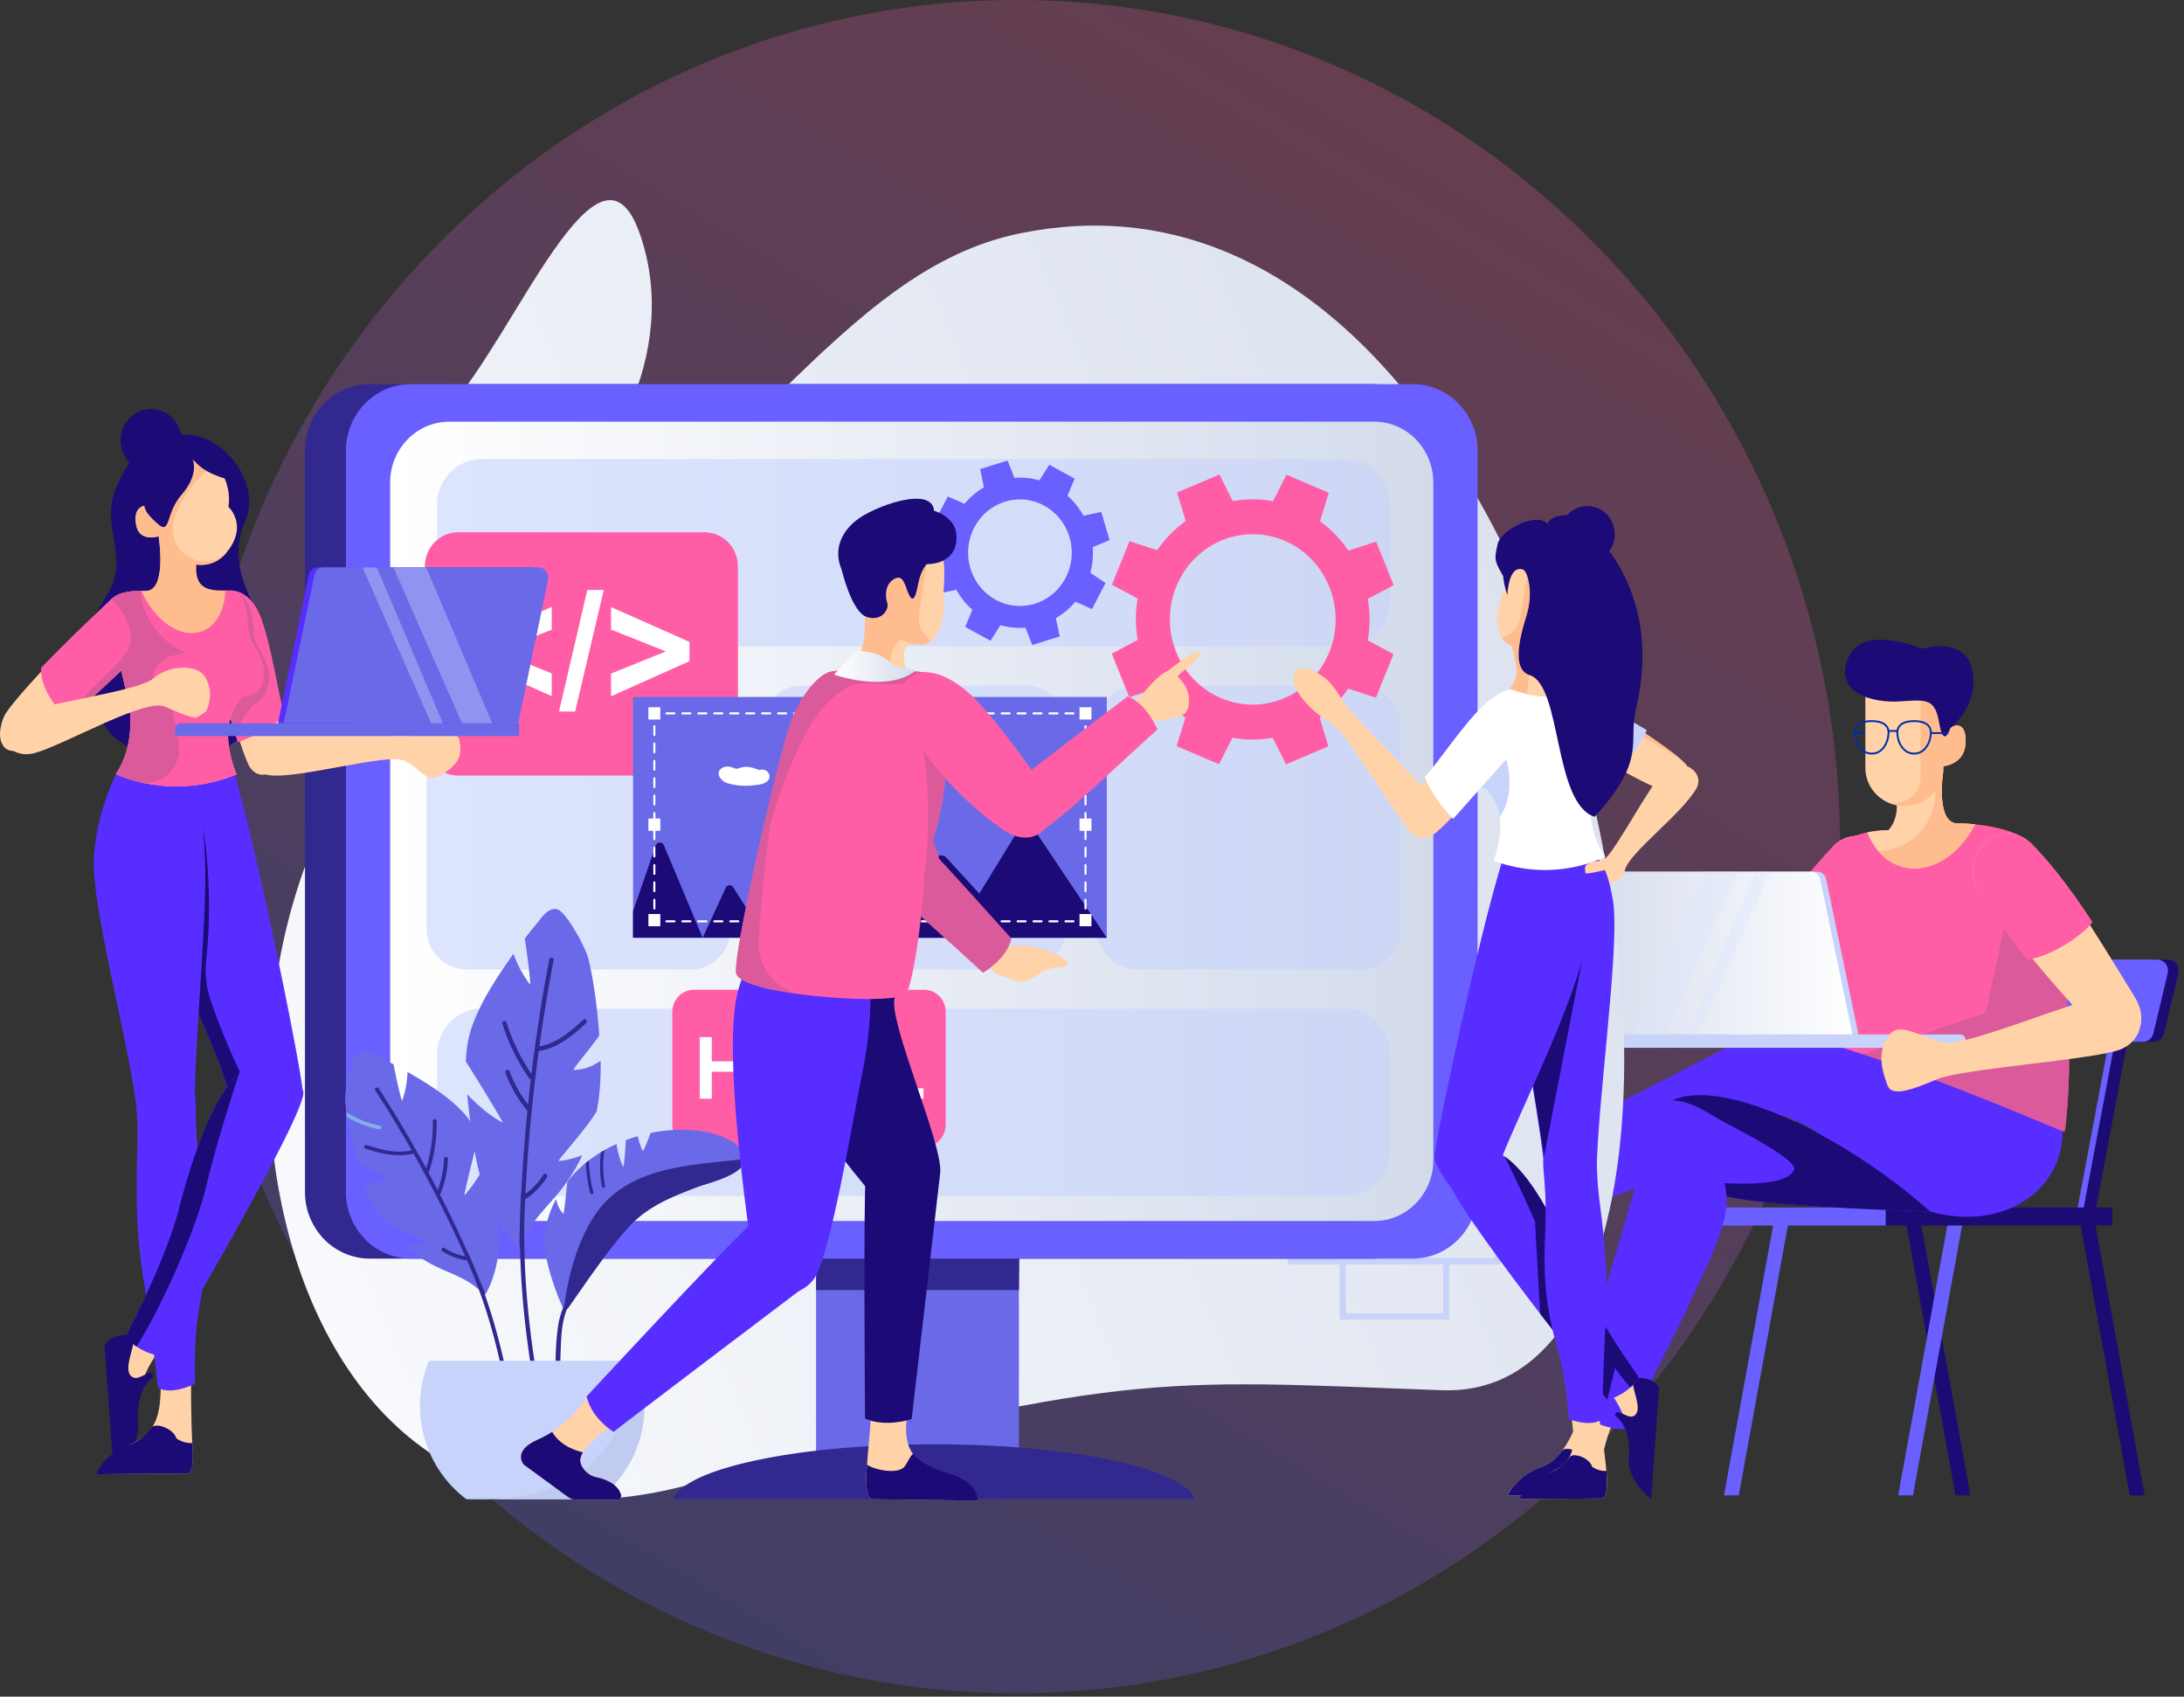 <svg width="394" height="306" fill="none" xmlns="http://www.w3.org/2000/svg"><rect width="100%" height="100%" fill="#333333" stroke="none"/><path opacity=".25" d="M183.392 305.382c82.053 0 148.57-68.362 148.57-152.691C331.962 68.362 265.445 0 183.392 0 101.34 0 34.823 68.362 34.823 152.691c0 84.329 66.517 152.691 148.569 152.691Z" fill="url('#paint0_linear_104_16847')"/><path d="M344.542 219.967c.493 0 .941-.342 1.069-.848l7.589-40.366a1.139 1.139 0 0 0-.794-1.381c-.595-.158-1.19.21-1.343.815l-7.59 40.366a1.139 1.139 0 0 0 .794 1.381.99.99 0 0 0 .275.033Z" fill="#6A5FFF"/><path d="M345.643 219.967c.492 0 .94-.342 1.068-.848l7.589-40.366a1.137 1.137 0 0 0-.793-1.381c-.595-.158-1.19.21-1.344.815l-7.589 40.366a1.139 1.139 0 0 0 .794 1.381.99.99 0 0 0 .275.033Z" fill="#1C0A75"/><path d="M375.73 219.967c.493 0 .941-.342 1.069-.848l7.589-40.366a1.139 1.139 0 0 0-.794-1.381c-.588-.158-1.19.21-1.337.815l-7.589 40.366a1.138 1.138 0 0 0 .793 1.381c.09.026.186.033.276.033h-.007Z" fill="#6A5FFF"/><path d="M376.831 219.967c.492 0 .94-.342 1.068-.848l7.589-40.366a1.137 1.137 0 0 0-.793-1.381 1.092 1.092 0 0 0-1.337.815l-7.59 40.366a1.139 1.139 0 0 0 .794 1.381c.09.026.185.033.275.033h-.006Z" fill="#1C0A75"/><path d="M320.009 220.276h2.668l-8.997 49.422h-2.674l9.003-49.422Z" fill="#6A5FFF"/><path d="M309.47 221.026h30.746v-3.255H309.47v3.255Z" fill="#6A5FFF"/><path d="M346.475 220.276H343.8l8.997 49.422h2.674l-8.996-49.422ZM377.9 220.276h-2.669l8.997 49.422h2.675l-9.003-49.422Z" fill="#1C0A75"/><path d="M351.434 220.276h2.674l-9.003 49.422h-2.668l8.997-49.422Z" fill="#6A5FFF"/><path d="M340.21 221.026h40.85v-3.255h-40.85v3.255ZM349.296 187.894h39.213c.896 0 1.683-.631 1.894-1.532l2.572-10.825c.301-1.263-.633-2.479-1.894-2.479h-39.212c-.896 0-1.683.631-1.894 1.532l-2.573 10.825c-.3 1.262.627 2.479 1.894 2.479Z" fill="#1C0A75"/><path d="M347.377 187.894h39.212c.896 0 1.683-.631 1.894-1.532l2.572-10.825c.301-1.263-.633-2.479-1.894-2.479h-39.212c-.896 0-1.683.631-1.894 1.532l-2.572 10.825c-.301 1.262.633 2.479 1.894 2.479Z" fill="#6A5FFF"/><path d="M341.003 159.642c-2.297 5.307-19.177 22.774-22.127 25.95-3.551 3.821-8.958 2.217-8.344-2.584.525-4.091 18.339-28.976 20.828-30.975 4.486-3.617 12.517.973 9.643 7.615v-.006Z" fill="#FFD2A7"/><path d="M329.466 178.037c4.947-5.491 10.373-15.705 11.531-18.394 2.873-6.636-5.157-11.233-9.643-7.616-1.401 1.125-9.099 9.858-14.398 17.697 0 2.874 7.078 8.313 12.504 8.313h.006Z" fill="#FF5EA6"/><path d="M350.544 139.276s-1.395 9.233 2.598 9.233 11.39.875 14.007 4.439c2.617 3.564 8.159 27.805 5.369 51.033 0 0-28.885 1.703-42.329-11.93 0 0-4.709-30.909-.832-37.268 3.238-5.301 11.307-5.057 11.307-5.057s2.227-2.019 1.344-6.399c-2.156-10.707 8.53-4.051 8.53-4.051h.006Z" fill="#FF5EA6"/><path d="M350.404 140.544c.064-.763.14-1.269.14-1.269s-8.587-5.347-8.811 1.269h8.671Z" fill="url('#paint1_linear_104_16847')"/><path d="M367.149 152.948c-.537-.73-1.279-1.349-2.15-1.875l-6.757 31.633-28.053 9.351c13.438 13.633 42.329 11.93 42.329 11.93 2.79-23.228-2.751-47.468-5.369-51.033v-.006Z" fill="#DB5A9B"/><path d="M356.322 148.666c-3.014 5.814-8.44 9.102-13.335 7.609-2.809-.855-4.933-3.13-6.13-6.149 2.131-.447 3.814-.395 3.814-.395s2.226-2.019 1.343-6.398c-2.156-10.707 8.53-4.051 8.53-4.051s-1.395 9.226 2.598 9.226c.915 0 2.009.046 3.18.158Z" fill="#FFD2A7"/><path d="M353.142 148.508c-3.993 0-2.598-9.227-2.598-9.227s-.55-.342-1.375-.75v4.288c0 5.879-4.64 10.641-10.354 10.641 1.126 1.328 2.528 2.315 4.166 2.814 4.895 1.493 10.328-1.802 13.335-7.609a34.283 34.283 0 0 0-3.18-.157h.006Z" fill="#FFBC8E"/><path d="M337.926 132.041h-3.277v.335h3.277v-.335Z" fill="#002DAA"/><path d="M336.518 125.655v12.851c0 3.788 3.148 6.859 7.039 6.859 3.884 0 7.038-3.071 7.038-6.859v-.316s4.025-.289 4.025-4.498c0-4.209-2.681-2.486-2.681-2.486v-5.551h-15.421Z" fill="#FFD2A7"/><path d="M351.933 131.206v-5.551h-5.471v14.666c0 2.538-2.31 4.603-4.716 4.518a4.274 4.274 0 0 1-2.035-.599 7.122 7.122 0 0 0 3.833 1.125c3.884 0 7.039-3.071 7.039-6.859v-.316s4.024-.289 4.024-4.498c0-4.209-2.681-2.486-2.681-2.486h.007Z" fill="#FFBC8E"/><path d="M351.83 131.344s-1.177 3.768-1.964-.809c-.787-4.578-2.163-4.374-7.135-4.038-4.972.335-11.979-1.572-9.291-7.872 2.636-6.195 13.284-1.618 13.284-1.618s7.788-2.42 9.099 3.9c1.306 6.326-3.993 10.43-3.993 10.43v.007Z" fill="#1C0A76"/><path d="m274.583 214.95-1.715-5.163c-5.42 2.723-10.468 3.473-9.88-5.254.269-4.025-4.364-5.353-4.364-5.353l-1.408 20.873s.679 2.138 5.632-.533c5.381-2.9 11.729-4.564 11.729-4.564l.006-.006Z" fill="#FFD2A7"/><path d="M262.092 212.931c1.274-1.23 3.424.388 3.654-1.46-1.907-.533-3.052-2.519-2.751-6.938.268-4.025-4.364-5.353-4.364-5.353l-1.408 20.873s.64 2.006 5.183-.296c.147-2.19-2.233-4.972-.314-6.826Z" fill="#1C0A76"/><path d="M372.102 204.052c0 10.93-11.096 18.112-23.925 14.435-12.83-3.669-13.035-14.146-32.801-19.525 0 0-6.501-10.588 1.939-12.739 8.446-2.15 54.787 17.829 54.787 17.829Z" fill="#572EFF"/><path d="M315.286 186.967s-39.878 20.748-46.532 23.274c0 0 1.337 6.846 4.607 12.436 0 0 41.426-15.757 45.649-18.631 8.818-6.005-3.717-17.079-3.717-17.079h-.007Z" fill="#572EFF"/><path d="M334.195 186.565h-44.37v2.407h44.37v-2.407ZM334.195 188.972h20.425v-1.354c0-.586-.46-1.053-1.023-1.053h-19.402v2.407Z" fill="#C8D3FB"/><path d="M291.079 186.566h44.191l-5.816-27.963c-.173-.815-.832-1.394-1.6-1.394h-39.801c-1.581 0-2.752 1.605-2.4 3.288l5.426 26.069Z" fill="#C8D3FB"/><path d="M290.004 186.566h44.191l-5.817-27.963c-.172-.815-.831-1.394-1.599-1.394h-40.64c-1.151 0-2.002 1.171-1.746 2.394l5.611 26.963Z" fill="url('#paint2_linear_104_16847')"/><path opacity=".34" d="m307.352 157.202-12.446 29.364h5.695l12.906-29.364h-6.155ZM316.656 157.202l-12.446 29.364h2.214l12.913-29.364h-2.681Z" fill="#DAE7FF"/><path d="M348.177 218.488s-27.426-.717-36.103-2.578c-4.185-.901-18.294-6.846-12.868-15.29 5.426-8.445 30.651 1.663 48.964 17.874l.007-.006Z" fill="#572EFF"/><path d="M301.708 198.476c3.564.078 6.45 2.347 9.624 4.057 1.625.875 13.105 6.682 12.343 8.425-1.184 2.716-8.235 2.689-13.565 2.374a4.82 4.82 0 0 1-1.818 1.315c1.523.638 2.886 1.065 3.788 1.256 8.677 1.868 36.103 2.578 36.103 2.578-16.311-14.435-37.862-24.142-46.469-20.012l-.006.007Z" fill="#1C0A76"/><path d="M278.192 264.509c4.684-1.585 6.943-9.312 8.024-13.448l6.117 2.407s-3.647 7.076-3.365 11.896c.281 4.821-1.05 4.367-1.05 4.367h-15.939s1.529-3.63 6.213-5.215v-.007Z" fill="#FFD2A7"/><path d="M278.192 264.509c1.414-.48 2.604-1.519 3.609-2.847.653-.941 3.826.099 4.351 1.914 0 0 1.286.953 2.809.808 0 .336-.013.665.007.98.281 4.821-1.05 4.367-1.05 4.367h-15.939s1.529-3.63 6.213-5.215v-.007Z" fill="#1C0A76"/><path d="M298.368 202.323s-11.333 39.636-15.345 51.835c0 0 5.849 3.854 10.296 3.591 0 0 8.261-15.783 11.006-21.702 5.413-11.653 9.739-19.131 5.356-25.747-3.097-4.669-11.32-7.977-11.32-7.977h.007Z" fill="#572EFF"/><path d="M365.882 151.672c4.473 3.545 16.989 24.543 19.286 28.239 2.771 4.452-.025 9.47-4.421 7.721-3.744-1.493-23.049-25.175-24.348-28.134-2.355-5.34 3.89-12.265 9.483-7.826Z" fill="#FFD2A7"/><path d="M377.47 166.279c-4.146-6.471-9.233-12.745-11.588-14.613-5.593-4.439-11.838 2.486-9.483 7.826.589 1.335 4.556 7.8 9.387 13.626 5.868-1.098 11.173-5.787 11.684-6.839Z" fill="#FF5EA6"/><path d="M382.11 179.076c-7.058.796-27.458 9.951-31.707 8.918-4.249-1.032-7.845-3.985-9.758-1.105-1.952 2.946-1.273 5.873-.109 8.924.768 2.006 4.32.796 8.805-1.124 4.499-1.92 25.429-3.295 32.334-5.13 6.84-1.815 5.208-11.022.435-10.483Z" fill="#FFD2A7"/><path d="m377.355 180.16.448.888s6.214 3.216 6.348 3.038c.128-.177 1.254-2.44 1.254-2.44s-.947-2.485-1.855-3.617c-.909-1.131-6.188 2.131-6.188 2.131h-.007Z" fill="#FFD2A7"/><path d="M345.31 136.085c-2.176 0-3.193-2.347-3.193-3.932 0-1.467 1.133-2.269 3.193-2.269s3.187.809 3.187 2.269c0 1.585-1.011 3.932-3.187 3.932Zm0-5.866c-1.305 0-2.86.336-2.86 1.934 0 1.446.908 3.597 2.86 3.597s2.86-2.144 2.86-3.597c0-1.598-1.555-1.934-2.86-1.934ZM337.676 136.085c-2.176 0-3.187-2.347-3.187-3.932 0-1.467 1.133-2.269 3.187-2.269s3.193.809 3.193 2.269c0 1.585-1.011 3.932-3.193 3.932Zm0-5.866c-1.305 0-2.86.336-2.86 1.934 0 1.446.908 3.597 2.86 3.597s2.86-2.144 2.86-3.597c0-1.598-1.555-1.934-2.86-1.934Z" fill="#002DAA"/><path d="M342.309 131.666h-1.606v.335h1.606v-.335ZM351.478 132.041h-3.276v.335h3.276v-.335Z" fill="#002DAA"/><path d="M184.154 42.05c-33.114 6.707-50.027 45.252-103.355 79.554-53.328 34.303-41.593 168.238 42.642 146.398 80.351-20.841 84.075-19.197 136.7-17.27 65.87 2.407 28.82-229.898-75.981-208.676l-.006-.006Z" fill="url('#paint3_linear_104_16847')"/><path d="M94.34 98.554c15.542-12.712 28.487-34.894 21.128-56.268C108.11 20.913 92.912 60.7 80.684 73.953c-17.693 19.177-18.87 51.21 13.662 24.602h-.007Z" fill="url('#paint4_linear_104_16847')"/><path d="M265.317 162.661H245.57v-11.114h19.747v11.114Zm-18.639-1.138h17.532v-8.832h-17.532v8.832ZM225.241 80.784h-19.753V69.67h19.753v11.114Zm-18.64-1.137h17.533v-8.832h-17.533v8.832Z" fill="#C8D3FB"/><path d="M206.582 80.784h-19.747V69.67h19.747v11.114Zm-18.64-1.137h17.533v-8.832h-17.533v8.832Z" fill="#C8D3FB"/><path d="M215.924 90.754h-19.753V79.64h19.753v11.114Zm-18.64-1.138h17.533v-8.832h-17.533v8.832ZM142.574 124.538h-19.753v-11.114h19.753v11.114Zm-18.64-1.138h17.533v-8.832h-17.533v8.832Z" fill="#C8D3FB"/><path d="M156.114 134.507h-19.753v-11.114h19.753v11.114Zm-18.64-1.138h17.533v-8.832h-17.533v8.832ZM270.756 228.031h-19.753v-11.107h19.753v11.107Zm-18.64-1.137h17.533v-8.832h-17.533v8.832Z" fill="#C8D3FB"/><path d="M252.091 228.031h-19.753v-11.107h19.753v11.107Zm-18.64-1.137h17.533v-8.832h-17.533v8.832Z" fill="#C8D3FB"/><path d="M261.433 238H241.68v-11.114h19.753V238Zm-18.64-1.138h17.533v-8.832h-17.533v8.832Z" fill="#C8D3FB"/><path d="M183.815 181.384H147.22v82.948h36.595v-82.948Z" fill="#6A6AE8"/><path d="M183.815 232.659H147.22l.185-14.001H184l-.185 14.001ZM215.566 270.324h-94.057c.595-1.526 2.572-2.953 5.644-4.236a39.812 39.812 0 0 1 3.666-1.295c4.332-1.309 9.938-2.4 16.407-3.157 6.399-.73 13.655-1.151 21.315-1.151 5.349 0 10.5.204 15.287.579 13.898 1.092 24.872 3.624 29.511 6.82 1.133.782 1.894 1.598 2.233 2.446l-.006-.006Z" fill="#312890"/><path d="M259.174 81.311V214.97c0 3.722-1.644 7.043-4.229 9.24a11.695 11.695 0 0 1-3.232 1.966 11.127 11.127 0 0 1-4.242.816H66.721c-6.469 0-11.703-5.386-11.703-12.029V81.311c0-4.945 2.899-9.194 7.032-11.042a11.484 11.484 0 0 1 4.672-.993H247.47c.115 0 .23 0 .352.014.115 0 .237.013.352.013a11.497 11.497 0 0 1 6.539 2.558c2.72 2.21 4.46 5.616 4.46 9.457v-.007Z" fill="#312890"/><path d="M266.565 81.31v133.646a12.5 12.5 0 0 1-.326 2.835c-1.133 4.892-5.196 8.628-10.181 9.134-.396.046-.793.073-1.19.073H74.118c-.082 0-.14 0-.198-.014-6.386-.098-11.518-5.438-11.518-12.028V81.311c0-6.65 5.241-12.029 11.717-12.029h180.749c.294 0 .57.013.864.026 6.072.467 10.84 5.656 10.84 12.002h-.007Z" fill="#6A5FFF"/><path d="M247.906 76.05H81.056c-5.892 0-10.668 4.908-10.668 10.963v122.235c0 6.055 4.776 10.963 10.667 10.963h166.851c5.891 0 10.667-4.908 10.667-10.963V87.013c0-6.055-4.776-10.963-10.667-10.963Z" fill="url('#paint5_linear_104_16847')"/><path opacity=".6" d="M86.885 82.796H242.78c4.434 0 8.03 3.696 8.03 8.254v17.276c0 4.551-3.596 8.253-8.03 8.253H86.878c-4.428 0-8.03-3.696-8.03-8.253V91.05c0-4.551 3.596-8.254 8.03-8.254h.007ZM86.885 181.923H242.78c4.434 0 8.03 3.696 8.03 8.253v17.276c0 4.551-3.596 8.254-8.03 8.254H86.878c-4.428 0-8.03-3.696-8.03-8.254v-17.276c0-4.557 3.596-8.253 8.03-8.253h.007Z" fill="#C8D3FB"/><g opacity=".6" fill="#C8D3FB"><path d="M124.619 123.668H84.126c-3.965 0-7.179 3.304-7.179 7.379v36.413c0 4.075 3.214 7.379 7.18 7.379h40.492c3.965 0 7.179-3.304 7.179-7.379v-36.413c0-4.075-3.214-7.379-7.179-7.379ZM144.59 123.668h40.492c3.961 0 7.179 3.308 7.179 7.379v36.413c0 4.071-3.218 7.379-7.179 7.379H144.59c-3.961 0-7.18-3.308-7.18-7.379v-36.413c0-4.071 3.219-7.379 7.18-7.379ZM205.053 123.668h40.492c3.961 0 7.179 3.308 7.179 7.379v36.413c0 4.071-3.218 7.379-7.179 7.379h-40.492c-3.961 0-7.18-3.308-7.18-7.379v-36.413c0-4.071 3.219-7.379 7.18-7.379Z"/></g><path d="M82.642 96.002h44.485c3.308 0 5.996 2.762 5.996 6.162v31.547c0 3.4-2.688 6.162-5.996 6.162H82.636c-3.309 0-5.996-2.762-5.996-6.162v-31.554c0-3.4 2.687-6.162 5.996-6.162l.006.007Z" fill="#FF5EA6"/><path d="m99.535 125.556-14.141-6.32v-3.499l14.141-6.294v4.124l-9.867 3.873 9.867 4.018v4.098ZM100.847 128.332l5.106-21.926h2.969l-5.164 21.926h-2.911ZM110.228 125.57v-4.091l9.88-3.991-9.88-3.946v-4.064l14.16 6.293v3.473l-14.16 6.333v-.007Z" fill="#fff"/><path d="m203.773 97.6-3.18 7.859 4.645 2.492a21.988 21.988 0 0 0-.006 7.465l-4.659 2.472 3.155 7.866 4.998-1.618a21.23 21.23 0 0 0 5.125 5.287l-1.587 5.136 7.647 3.269 2.425-4.775c2.432.441 4.889.434 7.263.007l2.406 4.788 7.646-3.243-1.574-5.136a21.096 21.096 0 0 0 5.145-5.267l4.998 1.631 3.18-7.859-4.646-2.493c.435-2.499.423-5.024.007-7.464l4.658-2.473-3.155-7.858-4.997 1.617a21.237 21.237 0 0 0-5.126-5.287l1.587-5.136-7.646-3.269-2.426 4.775a20.414 20.414 0 0 0-7.262-.013l-2.406-4.788-7.647 3.242 1.574 5.136a21.242 21.242 0 0 0-5.145 5.268l-4.997-1.63Zm27.969-.066c7.622 3.256 11.231 12.252 8.057 20.085-3.174 7.832-11.921 11.535-19.543 8.279-7.621-3.262-11.23-12.252-8.056-20.084 3.174-7.832 11.921-11.542 19.542-8.28Z" fill="#FF5EA6"/><path d="m170.985 89.538-2.438 4.695 2.752 1.835a13.822 13.822 0 0 0-.442 4.65l-3.039 1.256 1.503 5.083 3.206-.697a13.331 13.331 0 0 0 2.886 3.604l-1.286 3.098 4.569 2.505 1.785-2.821c1.491.427 3.02.572 4.518.454l1.222 3.124 4.946-1.546-.685-3.295a13.006 13.006 0 0 0 3.507-2.966l3.014 1.322 2.438-4.695-2.745-1.835c.416-1.533.557-3.104.441-4.643l3.04-1.256-1.504-5.084-3.206.697a13.316 13.316 0 0 0-2.886-3.604l1.287-3.097-4.569-2.506-1.786 2.822a12.721 12.721 0 0 0-4.517-.454l-1.222-3.124-4.947 1.546.679 3.294a13.131 13.131 0 0 0-3.507 2.966l-3.014-1.322v-.006Zm17.411 1.67c4.556 2.493 6.278 8.313 3.853 12.995-2.432 4.676-8.089 6.452-12.645 3.953-4.556-2.499-6.277-8.313-3.852-12.995 2.425-4.683 8.088-6.452 12.644-3.96v.007Z" fill="#6A5FFF"/><path d="M114.201 169.132h85.464v-43.431h-85.464v43.431Z" fill="#6A6AE8"/><path d="m199.665 169.132-13.463-20.084a1.255 1.255 0 0 0-2.125.046l-7.41 12.067-5.944-6.477a1.249 1.249 0 0 0-2.035.263l-7.596 14.185h38.573Z" fill="#1C0A76"/><path d="M173.57 135.915c0 2.394 1.888 4.334 4.217 4.334 2.329 0 4.217-1.94 4.217-4.334 0-2.394-1.888-4.334-4.217-4.334-2.329 0-4.217 1.94-4.217 4.334ZM142.209 137.427c.218.467.685.527 1.133.619 1.593.309 3.468.151 5.1.184.992.019 1.977.006 2.969.006.985.448 2.028.901 3.123.875 1.196-.026 2.162-.776 3.365-.875.704-.059 2.758.224 2.182-1.275-.652-1.691-4.447-1.329-5.759-1.743a10.42 10.42 0 0 0-1.932-.447c-.921-.132-.755-.165-1.581-.698-.403-.263-.607-.414-1.023-.559a3.05 3.05 0 0 0-2.342.119c-.839.401-1.21 1.302-2.118 1.558-.755.217-3.987.329-3.11 2.236h-.007ZM131.139 141.208c1.402.473 3.091.598 4.55.454.838-.086 2.188-.165 2.809-.842.448-.493.409-1.191-.07-1.651-.442-.427-.979-.427-1.504-.289-.941-.401-1.881-.691-2.924-.526-.404.065-.781.302-1.21.276-.339-.02-.729-.276-1.062-.329-.378-.066-.768-.085-1.133.059-1.759.691-.755 2.42.544 2.854v-.006Z" fill="#fff"/><path d="m151.117 169.132-8.409-15.448a.772.772 0 0 0-1.35-.026l-6.373 10.687-2.7-4.321a.77.77 0 0 0-1.363.092l-4.16 9.016-7-16.697a.774.774 0 0 0-1.453.046l-4.108 11.857v4.788h36.916v.006Z" fill="#1C0A76"/><path d="M118.777 166.356h-.916v-.941c0-.105.084-.19.186-.19.103 0 .186.085.186.19v.566h.55c.103 0 .186.086.186.191a.189.189 0 0 1-.186.191l-.006-.007ZM193.656 166.357h-1.439a.188.188 0 0 1-.186-.191c0-.105.083-.19.186-.19h1.439c.103 0 .186.085.186.19a.188.188 0 0 1-.186.191Zm-2.879 0h-1.44a.189.189 0 0 1-.186-.191c0-.105.084-.19.186-.19h1.44c.102 0 .185.085.185.19a.188.188 0 0 1-.185.191Zm-2.88 0h-1.439a.188.188 0 0 1-.186-.191c0-.105.083-.19.186-.19h1.439c.103 0 .186.085.186.19a.188.188 0 0 1-.186.191Zm-2.879 0h-1.44a.189.189 0 0 1-.186-.191c0-.105.084-.19.186-.19h1.44c.102 0 .185.085.185.19a.188.188 0 0 1-.185.191Zm-2.88 0h-1.439a.188.188 0 0 1-.186-.191c0-.105.083-.19.186-.19h1.439c.103 0 .186.085.186.19a.188.188 0 0 1-.186.191Zm-2.879 0h-1.44a.189.189 0 0 1-.186-.191c0-.105.084-.19.186-.19h1.44c.102 0 .185.085.185.19a.188.188 0 0 1-.185.191Zm-2.88 0h-1.439a.188.188 0 0 1-.186-.191c0-.105.083-.19.186-.19h1.439c.103 0 .186.085.186.19a.188.188 0 0 1-.186.191Zm-2.879 0h-1.44a.189.189 0 0 1-.186-.191c0-.105.084-.19.186-.19h1.44c.102 0 .185.085.185.19a.188.188 0 0 1-.185.191Zm-2.88 0h-1.439a.188.188 0 0 1-.186-.191c0-.105.083-.19.186-.19h1.439c.103 0 .186.085.186.19a.188.188 0 0 1-.186.191Zm-2.879 0h-1.44a.189.189 0 0 1-.186-.191c0-.105.084-.19.186-.19h1.44c.102 0 .185.085.185.19a.188.188 0 0 1-.185.191Zm-2.88 0h-1.439a.188.188 0 0 1-.186-.191c0-.105.083-.19.186-.19h1.439c.103 0 .186.085.186.19a.188.188 0 0 1-.186.191Zm-2.879 0h-1.44a.188.188 0 0 1-.185-.191c0-.105.083-.19.185-.19h1.44c.102 0 .185.085.185.19a.188.188 0 0 1-.185.191Zm-2.88 0h-1.439a.188.188 0 0 1-.186-.191c0-.105.083-.19.186-.19h1.439c.103 0 .186.085.186.19a.188.188 0 0 1-.186.191Zm-2.879 0h-1.44a.188.188 0 0 1-.185-.191c0-.105.083-.19.185-.19h1.44c.102 0 .185.085.185.19a.188.188 0 0 1-.185.191Zm-2.88 0h-1.439a.188.188 0 0 1-.186-.191c0-.105.083-.19.186-.19h1.439c.103 0 .186.085.186.19a.188.188 0 0 1-.186.191Zm-2.879 0h-1.44a.188.188 0 0 1-.185-.191c0-.105.083-.19.185-.19h1.44c.102 0 .185.085.185.19a.188.188 0 0 1-.185.191Zm-2.88 0h-1.439a.188.188 0 0 1-.186-.191c0-.105.083-.19.186-.19h1.439c.103 0 .186.085.186.19a.188.188 0 0 1-.186.191Zm-2.879 0h-1.44a.188.188 0 0 1-.185-.191c0-.105.083-.19.185-.19h1.44c.102 0 .185.085.185.19a.188.188 0 0 1-.185.191Zm-2.88 0h-1.439a.188.188 0 0 1-.186-.191c0-.105.083-.19.186-.19h1.439c.103 0 .186.085.186.19a.188.188 0 0 1-.186.191Zm-2.879 0h-1.44a.188.188 0 0 1-.185-.191c0-.105.083-.19.185-.19h1.44c.102 0 .185.085.185.19a.188.188 0 0 1-.185.191Zm-2.88 0h-1.439a.188.188 0 0 1-.186-.191c0-.105.083-.19.186-.19h1.439c.103 0 .186.085.186.19a.188.188 0 0 1-.186.191Zm-2.879 0h-1.44a.188.188 0 0 1-.185-.191c0-.105.083-.19.185-.19h1.44c.102 0 .185.085.185.19a.188.188 0 0 1-.185.191Zm-2.88 0h-1.439a.188.188 0 0 1-.186-.191c0-.105.083-.19.186-.19h1.439c.103 0 .186.085.186.19a.188.188 0 0 1-.186.191Zm-2.879 0h-1.44a.188.188 0 0 1-.185-.191c0-.105.083-.19.185-.19h1.44c.102 0 .185.085.185.19a.188.188 0 0 1-.185.191Zm-2.88 0h-1.439a.188.188 0 0 1-.186-.191c0-.105.083-.19.186-.19h1.439c.103 0 .186.085.186.19a.188.188 0 0 1-.186.191Zm-2.879 0h-1.44a.188.188 0 0 1-.185-.191c0-.105.083-.19.185-.19h1.44c.102 0 .185.085.185.19a.188.188 0 0 1-.185.191ZM196.012 166.357h-.916a.189.189 0 0 1-.186-.191.19.19 0 0 1 .186-.191h.551v-.565c0-.106.083-.191.185-.191.103 0 .186.085.186.191v.94l-.006.007ZM195.826 164.042a.188.188 0 0 1-.186-.19v-1.566c0-.105.083-.19.186-.19.102 0 .185.085.185.19v1.566c0 .105-.083.19-.185.19Zm0-3.13a.189.189 0 0 1-.186-.191v-1.565c0-.105.083-.191.186-.191.102 0 .185.086.185.191v1.565a.188.188 0 0 1-.185.191Zm0-3.13a.189.189 0 0 1-.186-.191v-1.565c0-.106.083-.191.186-.191.102 0 .185.085.185.191v1.565a.188.188 0 0 1-.185.191Zm0-3.131a.188.188 0 0 1-.186-.191v-1.565c0-.105.083-.19.186-.19.102 0 .185.085.185.19v1.565a.188.188 0 0 1-.185.191Zm0-3.13a.189.189 0 0 1-.186-.191v-1.565c0-.105.083-.191.186-.191.102 0 .185.086.185.191v1.565a.188.188 0 0 1-.185.191Zm0-3.131a.188.188 0 0 1-.186-.19v-1.565c0-.106.083-.191.186-.191.102 0 .185.085.185.191v1.565c0 .105-.083.19-.185.19Zm0-3.13a.188.188 0 0 1-.186-.191v-1.565c0-.105.083-.191.186-.191.102 0 .185.086.185.191v1.565a.188.188 0 0 1-.185.191Zm0-3.13a.189.189 0 0 1-.186-.191v-1.565c0-.105.083-.191.186-.191.102 0 .185.086.185.191v1.565a.188.188 0 0 1-.185.191Zm0-3.131a.188.188 0 0 1-.186-.19v-1.566c0-.105.083-.19.186-.19.102 0 .185.085.185.19v1.566c0 .105-.083.19-.185.19Zm0-3.13a.189.189 0 0 1-.186-.191v-1.565c0-.105.083-.191.186-.191.102 0 .185.086.185.191v1.565a.188.188 0 0 1-.185.191Zm0-3.13a.189.189 0 0 1-.186-.191v-1.565c0-.106.083-.191.186-.191.102 0 .185.085.185.191v1.565a.188.188 0 0 1-.185.191ZM195.826 129.602a.189.189 0 0 1-.186-.191v-.566h-.55a.188.188 0 0 1-.186-.19c0-.106.083-.191.186-.191h.915v.941a.188.188 0 0 1-.185.191l.006.006ZM193.656 128.85h-1.439a.188.188 0 0 1-.186-.191c0-.105.083-.19.186-.19h1.439c.103 0 .186.085.186.19a.188.188 0 0 1-.186.191Zm-2.879 0h-1.44a.189.189 0 0 1-.186-.191c0-.105.084-.19.186-.19h1.44c.102 0 .185.085.185.19a.188.188 0 0 1-.185.191Zm-2.88 0h-1.439a.188.188 0 0 1-.186-.191c0-.105.083-.19.186-.19h1.439c.103 0 .186.085.186.19a.188.188 0 0 1-.186.191Zm-2.879 0h-1.44a.189.189 0 0 1-.186-.191c0-.105.084-.19.186-.19h1.44c.102 0 .185.085.185.19a.188.188 0 0 1-.185.191Zm-2.88 0h-1.439a.188.188 0 0 1-.186-.191c0-.105.083-.19.186-.19h1.439c.103 0 .186.085.186.19a.188.188 0 0 1-.186.191Zm-2.879 0h-1.44a.189.189 0 0 1-.186-.191c0-.105.084-.19.186-.19h1.44c.102 0 .185.085.185.19a.188.188 0 0 1-.185.191Zm-2.88 0h-1.439a.188.188 0 0 1-.186-.191c0-.105.083-.19.186-.19h1.439c.103 0 .186.085.186.19a.188.188 0 0 1-.186.191Zm-2.879 0h-1.44a.189.189 0 0 1-.186-.191c0-.105.084-.19.186-.19h1.44c.102 0 .185.085.185.19a.188.188 0 0 1-.185.191Zm-2.88 0h-1.439a.188.188 0 0 1-.186-.191c0-.105.083-.19.186-.19h1.439c.103 0 .186.085.186.19a.188.188 0 0 1-.186.191Zm-2.879 0h-1.44a.189.189 0 0 1-.186-.191c0-.105.084-.19.186-.19h1.44c.102 0 .185.085.185.19a.188.188 0 0 1-.185.191Zm-2.88 0h-1.439a.188.188 0 0 1-.186-.191c0-.105.083-.19.186-.19h1.439c.103 0 .186.085.186.19a.188.188 0 0 1-.186.191Zm-2.879 0h-1.44a.188.188 0 0 1-.185-.191c0-.105.083-.19.185-.19h1.44c.102 0 .185.085.185.19a.188.188 0 0 1-.185.191Zm-2.88 0h-1.439a.188.188 0 0 1-.186-.191c0-.105.083-.19.186-.19h1.439c.103 0 .186.085.186.19a.188.188 0 0 1-.186.191Zm-2.879 0h-1.44a.188.188 0 0 1-.185-.191c0-.105.083-.19.185-.19h1.44c.102 0 .185.085.185.19a.188.188 0 0 1-.185.191Zm-2.88 0h-1.439a.188.188 0 0 1-.186-.191c0-.105.083-.19.186-.19h1.439c.103 0 .186.085.186.19a.188.188 0 0 1-.186.191Zm-2.879 0h-1.44a.188.188 0 0 1-.185-.191c0-.105.083-.19.185-.19h1.44c.102 0 .185.085.185.19a.188.188 0 0 1-.185.191Zm-2.88 0h-1.439a.188.188 0 0 1-.186-.191c0-.105.083-.19.186-.19h1.439c.103 0 .186.085.186.19a.188.188 0 0 1-.186.191Zm-2.879 0h-1.44a.188.188 0 0 1-.185-.191c0-.105.083-.19.185-.19h1.44c.102 0 .185.085.185.19a.188.188 0 0 1-.185.191Zm-2.88 0h-1.439a.188.188 0 0 1-.186-.191c0-.105.083-.19.186-.19h1.439c.103 0 .186.085.186.19a.188.188 0 0 1-.186.191Zm-2.879 0h-1.44a.188.188 0 0 1-.185-.191c0-.105.083-.19.185-.19h1.44c.102 0 .185.085.185.19a.188.188 0 0 1-.185.191Zm-2.88 0h-1.439a.188.188 0 0 1-.186-.191c0-.105.083-.19.186-.19h1.439c.103 0 .186.085.186.19a.188.188 0 0 1-.186.191Zm-2.879 0h-1.44a.188.188 0 0 1-.185-.191c0-.105.083-.19.185-.19h1.44c.102 0 .185.085.185.19a.188.188 0 0 1-.185.191Zm-2.88 0h-1.439a.188.188 0 0 1-.186-.191c0-.105.083-.19.186-.19h1.439c.103 0 .186.085.186.19a.188.188 0 0 1-.186.191Zm-2.879 0h-1.44a.188.188 0 0 1-.185-.191c0-.105.083-.19.185-.19h1.44c.102 0 .185.085.185.19a.188.188 0 0 1-.185.191Zm-2.88 0h-1.439a.188.188 0 0 1-.186-.191c0-.105.083-.19.186-.19h1.439c.103 0 .186.085.186.19a.188.188 0 0 1-.186.191Zm-2.879 0h-1.44a.188.188 0 0 1-.185-.191c0-.105.083-.19.185-.19h1.44c.102 0 .185.085.185.19a.188.188 0 0 1-.185.191ZM118.047 129.6a.188.188 0 0 1-.186-.19v-.941h.916c.102 0 .186.085.186.191 0 .105-.084.19-.186.19h-.551v.566a.188.188 0 0 1-.185.191l.006-.007ZM118.047 164.042a.188.188 0 0 1-.186-.19v-1.566c0-.105.084-.19.186-.19s.186.085.186.19v1.566c0 .105-.084.19-.186.19Zm0-3.13a.19.19 0 0 1-.186-.191v-1.565a.19.19 0 0 1 .186-.191.19.19 0 0 1 .186.191v1.565a.19.19 0 0 1-.186.191Zm0-3.13a.19.19 0 0 1-.186-.191v-1.565c0-.106.084-.191.186-.191s.186.085.186.191v1.565a.19.19 0 0 1-.186.191Zm0-3.131a.189.189 0 0 1-.186-.191v-1.565c0-.105.084-.19.186-.19s.186.085.186.19v1.565a.189.189 0 0 1-.186.191Zm0-3.13a.19.19 0 0 1-.186-.191v-1.565a.19.19 0 0 1 .186-.191.19.19 0 0 1 .186.191v1.565a.19.19 0 0 1-.186.191Zm0-3.131a.188.188 0 0 1-.186-.19v-1.565c0-.106.084-.191.186-.191s.186.085.186.191v1.565c0 .105-.084.19-.186.19Zm0-3.13a.189.189 0 0 1-.186-.191v-1.565a.19.19 0 0 1 .186-.191.19.19 0 0 1 .186.191v1.565a.189.189 0 0 1-.186.191Zm0-3.13a.19.19 0 0 1-.186-.191v-1.565a.19.19 0 0 1 .186-.191.19.19 0 0 1 .186.191v1.565a.19.19 0 0 1-.186.191Zm0-3.131a.188.188 0 0 1-.186-.19v-1.566c0-.105.084-.19.186-.19s.186.085.186.19v1.566c0 .105-.084.19-.186.19Zm0-3.13a.19.19 0 0 1-.186-.191v-1.565a.19.19 0 0 1 .186-.191.19.19 0 0 1 .186.191v1.565a.19.19 0 0 1-.186.191Zm0-3.13a.19.19 0 0 1-.186-.191v-1.565c0-.106.084-.191.186-.191s.186.085.186.191v1.565a.19.19 0 0 1-.186.191Z" fill="#fff"/><path d="M158.008 127.557h-2.15v2.209h2.15v-2.209ZM158.008 165.062h-2.15v2.217h2.15v-2.217ZM196.901 147.627h-2.151v2.21h2.151v-2.21ZM119.122 147.627h-2.15v2.21h2.15v-2.21ZM119.122 127.557h-2.15v2.209h2.15v-2.209ZM119.122 164.844h-2.15v2.209h2.15v-2.209ZM196.901 127.557h-2.151v2.209h2.151v-2.209ZM196.901 164.844h-2.151v2.209h2.151v-2.209Z" fill="#fff"/><path d="M25.628 249.712c.416-2.091 1.702-4.288 3.455-6.675l-4.728-3.091c-1.242 2.138-1.645 3.341-4.019 5.906-1.574 1.697-.307 7.024 3.648 8.023.185.046 1.023-1.052 1.644-4.156v-.007Z" fill="#FFD2A7"/><path d="M23.926 248.383c1.318.757 3.52-1.999 3.762-.092-1.951 1.46-3.116 4.157-2.777 8.839.307 4.261-4.44 7.846-4.44 7.846l-1.6-22.123s.646-2.48 5.33-2.059c.166 2.322-2.259 6.452-.275 7.589Z" fill="#1C0A75"/><path d="M23.785 260.381c6.706-2.926 4.543-9.575 5.625-13.85l5.061 1.96s-.057 7.786.269 12.752c.326 4.965-1.05 4.505-1.05 4.505l-16.425.124s1.842-3.452 6.52-5.491Z" fill="#FFD2A7"/><path d="M23.631 260.452c1.453-.506 2.675-1.585 3.699-2.966.666-.973 3.942.072 4.498 1.94 0 0 1.319.973 2.886.816 0 .342.007.677.032 1.006.327 4.965-1.05 4.505-1.05 4.505l-16.425.125s1.549-3.749 6.36-5.426Z" fill="#1C0A75"/><path d="M41.824 137.736c4.53 15.08 13.168 57.886 12.817 59.753-.416 2.21-11.435 9.655-13.31.152-2.912-14.791-29.947-54.992-12.478-66.784 6.412-4.327 11.595 2.296 12.97 6.879Z" fill="#572EFF"/><path d="M24.207 136.644c1.05-2.393 2.566-4.379 4.652-5.787a8.06 8.06 0 0 1 .57-.355c.019-.013.038-.026.064-.033.998-.572 1.97-.881 2.899-.98-1.824 11.64-1.082 22.945.793 32.961l3.059-15.849s2.495 12.535.96 26.49a17.327 17.327 0 0 0 .895 7.622c3.795 10.844 7.897 17.986 8.473 18.9-.877-.473-2.483.395-4.077.928-.511-.711-.908-1.658-1.158-2.9-2.54-12.91-23.439-45.154-17.13-60.997Z" fill="#1C0A76"/><path d="M16.945 154.381c.57-8.306 3.999-15.092 5.202-16.947 1.977-3.045 8.21-5.36 11.41-.52 3.198 4.834 2.891 7.34 3.422 18.164.538 10.825-2.578 39.577-1.67 47.489.909 7.911-9.796 12.344-10.347.703-.556-11.64-8.677-39.281-8.011-48.882l-.006-.007Z" fill="#572EFF"/><path d="M24.796 205.597c.038-2.243-.058-3.841-.186-6.083-.55-9.529 10.418-4.104 10.629-1.592.275 3.157-.326 4.913 1.197 15.744 1.523 10.831.41 17.026-.576 22.741s-.672 13.153-.672 13.153c-4.607 2.203-6.661.743-6.661.743s-1.37-11.594-2.835-20.867c-1.472-9.272-.998-18.598-.896-23.839Z" fill="#572EFF"/><path d="M22.704 240.952s.499.855 1.721 1.756c.064.046.128.099.198.138 1.082.75 2.662 1.5 4.883 1.789 0 0 26.222-44.358 25.199-47.797-.461-1.552-5.337-9.049-11.531-3.347-3.34 3.077-7.065 9.976-10.68 23.701-.09.329-.173.658-.256.993-2.336 9.082-9.528 22.767-9.528 22.767h-.006Z" fill="#572EFF"/><path d="M22.704 240.953s.499.855 1.721 1.756c.064.046.128.099.198.145 4.953-7.826 10.968-21.84 12.657-29.232.922-4.012 2.445-9.207 3.744-13.39a353.142 353.142 0 0 1 2.156-6.734c-3.34 3.078-7.064 9.976-10.68 23.701-.09.329-.172.658-.256.993-2.335 9.082-9.527 22.768-9.527 22.768l-.013-.007ZM27.439 73.787c3.033.099 5.413 2.71 5.311 5.827-.096 3.117-2.636 5.557-5.67 5.458-3.032-.099-5.406-2.71-5.31-5.826.096-3.118 2.636-5.558 5.663-5.459h.006Z" fill="#1C0A76"/><path d="M20.867 103.112c.768-5.866-2.623-9.543.512-16.172 3.136-6.629 6.457-7.273 9.643-8.214 8.088-2.374 16.426 8.004 13.233 15.251-2.95 6.708-.045 11.995 2.572 17.585 2.618 5.584 3.571 23.202-11.3 24.603-14.871 1.401-18.211-5.15-19.606-14.462-1.664-11.14 4.172-12.732 4.94-18.598l.006.007Z" fill="#1C0A76"/><path d="M37.044 111.661c.448 1.867 6.29 24.3 8.094 26.799 2.112 2.933 5.958.414 6.169-3.841.204-4.077-2.656-20.643-5.657-25.464-3.231-5.189-9.573-1.519-8.6 2.506h-.006Z" fill="#FFD2A7"/><path d="M37.799 110.944c10.974 6.195 13.43 22.525 13.514 23.643.186-4.13-2.662-20.624-5.657-25.431-2.988-4.801-8.126 1.631-7.85 1.788h-.007Z" fill="#FF988C"/><path d="M23.459 128.536c-.192-2.394-.96-4.617-2.816-12.897-.723-3.229-1.619-5.76-.793-7.168 1.043-1.775 4.165-1.973 6.38-1.894 4.005.132 2.386-9.864 2.386-9.864.679-2.052 7.327-1.467 6.809 5.149-.519 6.616 5.938 3.768 7.416 5.044 2.029 1.756 1.747 5.432 2.105 7.398.359 1.967 3.11 4.38 2.611 7.964-.5 3.585-3.8 3.348-3.8 3.348-1.23 1.355-2.407 3.86-2.573 5.649-.397 4.169 1.484 8.398 1.484 8.398-11.927 4.913-21.782-.072-21.782-.072s3.142-3.894 2.566-11.062l.007.007Z" fill="#FFBC8E"/><path d="M26.23 106.576c4.005.132 2.386-9.864 2.386-9.864.378-1.138 2.592-1.467 4.403-.395-1.254.29-4.396 5.814-2.867 14.094.435 2.347 2.841 3.814 5.087 4.34 0 0-14.32 2.104-14.596.888-.723-3.229 3.366-9.135 5.587-9.063Z" fill="#FFBC8E"/><path d="M51.358 129.075s-3.232 2.999-8.46 4.774l-2.073-6.464.423-20.874s3.461-.592 5.554 4.229c2.092 4.82 3.564 15.599 4.562 18.335h-.006Z" fill="#FF5EA6"/><path d="m41.03 127.825.384-18.94c.096-.552.218-1.802.237-2.394.96.007 1.721.717 2.137 1.079 2.029 1.756 1.753 5.432 2.105 7.398.359 1.967 3.11 4.38 2.611 7.964-.493 3.584-2.81 4.203-2.81 4.203-1.125 1.236-2.815 3.61-3.115 5.346l-1.549-4.649v-.007Z" fill="#DB5A9B"/><path d="M23.459 128.536c-.192-2.394-.96-4.617-2.816-12.897-.723-3.229-1.619-5.761-.793-7.168.94-1.605 3.558-1.92 5.682-1.914 2.393 5.623 7.346 8.832 11.16 7.188 2.457-1.052 3.852-3.86 3.948-7.247.96.007 1.785.04 2.207.401 2.029 1.756 1.754 5.432 2.106 7.399.358 1.966 3.11 4.38 2.61 7.964-.492 3.584-3.794 3.347-3.794 3.347-1.229 1.355-2.406 3.86-2.572 5.649-.397 4.17 1.484 8.405 1.484 8.405-11.921 4.912-21.782-.072-21.782-.072s3.142-3.894 2.566-11.062l-.006.007Z" fill="#FF5EA6"/><path d="M23.459 128.536c-.192-2.394-.96-4.616-2.816-12.896-.723-3.229-1.619-5.761-.793-7.168.909-1.546 3.378-1.894 5.464-1.908.039.356.09.717.154 1.079.877 4.761 4.089 8.464 8.178 10.101l-2.342.454c-2.681.52-4.377 3.518-3.795 6.175.429 1.954 1.894 3.335 3.654 3.808l1.056 5.728c.8 4.341-3.008 8.122-7.186 7.103-2.604-.638-4.14-1.414-4.14-1.414s3.142-3.893 2.566-11.062Z" fill="#DB5A9B"/><path d="M.73 129.22c1.305-3.018 16.381-18.23 19.465-21.242 1.095-1.071 6.617 5.722 4.62 9.628-1.107 2.164-18.205 16.658-21.084 17.612-3.379 1.124-4.678-2.111-3.001-6.004v.006Z" fill="#FFD2A7"/><path d="M20.06 118.566c1.505-3.018 2.701-5.997 2.298-9.404 1.805 1.993 3.782 5.847 2.457 8.438-.998 1.953-14.967 13.902-19.836 16.954.947-.704 13.085-11.983 15.082-15.994v.006Z" fill="#FFBC8E"/><path d="M28.488 91.209s2.79-8.385 5.484-8.655c2.694-.27 4.838-.066 6.188 2.953 0 0 1.58 2.663 1.043 5.892 0 0 3.596 3.23-.18 8.063-3.775 4.834-10.238 1.631-12.4-2.755 0 0-3.59 1.23-4.096-2.21-.505-3.44 1.696-3.637 3.968-3.295l-.007.007Z" fill="#FFD2A7"/><path d="M28.488 91.209s2.79-8.385 5.484-8.655c2.157-.217 3.955-.125 5.286 1.467-1.805-.454-8.101 6.97-8.101 11.364 0 4.465 4.658 7.168 8.376 5.195.448-.237.87-.519 1.26-.842-3.8 4.433-10.052 1.276-12.17-3.025 0 0-3.59 1.23-4.096-2.21-.505-3.439 1.696-3.636 3.968-3.294h-.007Z" fill="#FFBC8E"/><path d="M50.385 131.416c-5.656.717-5.663 7.931-1.83 8.398 5.67.691 21.372-4.103 24.502-2.578 3.122 1.526 3.839 4.354 6.891 2.328 3.052-2.025 3.347-3.38 2.988-5.82-.358-2.44-3.986-2.288-7.762-1.216-3.781 1.072-20.086-1.697-24.782-1.105l-.007-.007Z" fill="#FFD2A7"/><path d="M42.24 86.677s-4.25-.625-6.687-3.045c-2.438-2.427-3.68-1.986-3.68-1.986 7.244-3.367 10.366 5.031 10.366 5.031Z" fill="#1C0A76"/><path d="M34.17 82.08c1.165.947 1.46 3.867-1.452 7.195-2.912 3.327-1.894 7.326-4.287 5.175-2.387-2.15-2.42-2.512-2.675-5.498-.256-2.986 5.848-8.957 8.42-6.872h-.006Z" fill="#1C0A76"/><path d="M12.357 129.699s11.537-10.292 13.009-12.343c1.471-2.059-1.607-8.951-4.979-9.576 0 0-.057.053-.172.165-1.114 1.032-7.366 6.846-12.78 12.482 0 0-.645 4.301 4.928 9.272h-.006Z" fill="#FF5EA6"/><path d="M12.357 129.699s11.537-10.292 13.009-12.343c1.471-2.059-1.607-8.951-4.979-9.576 0 0-.057.053-.172.165l-.02.033s4.947 5.261 2.95 9.036c-1.996 3.774-9.419 8.654-10.788 12.685Z" fill="#DB5A9B"/><path d="M27.67 122.36c2.584-2.355 7.761-2.67 9.252-.388.416.638.672 1.269.813 1.894.377 1.486.07 2.92-.506 4.347-.064.157-2.028 1.512-2.118 1.19-1.292-.171-3.135-.954-5.247-1.947-3.57-1.683-17.987 6.787-23.535 8.339-5.497 1.539-7.877-5.09-4.32-6.635 5.26-2.282 23.081-4.453 25.667-6.814l-.007.014Z" fill="#FFD2A7"/><path d="M93.66 130.443H51.173v2.309h42.489v-2.309ZM51.172 132.751H31.617v-1.296a.993.993 0 0 1 .98-1.006h18.575v2.309-.007Z" fill="#6A6AE8"/><path d="M92.464 130.443H50.142l5.573-26.779c.16-.782.8-1.335 1.536-1.335h38.112c1.51 0 2.636 1.532 2.297 3.15l-5.196 24.971v-.007Z" fill="#572EFF"/><path d="M93.495 130.443H51.172l5.574-26.779c.16-.782.8-1.335 1.53-1.335h38.917c1.1 0 1.92 1.118 1.67 2.295l-5.375 25.826.007-.007Z" fill="#6A6AE8"/><path opacity=".34" d="m76.877 102.329 11.92 28.114h-5.451l-12.363-28.114h5.894ZM67.97 102.329l11.92 28.114h-2.124l-12.363-28.114h2.566Z" fill="#DAE7FF"/><path d="M125.163 178.509h41.573c2.137 0 3.871 1.782 3.871 3.979v20.38c0 2.196-1.734 3.979-3.871 3.979h-41.573c-2.138 0-3.872-1.783-3.872-3.979v-20.38c0-2.197 1.734-3.979 3.872-3.979Z" fill="#FF5EA6"/><path d="M126.231 198.153v-11.107h2.182v4.373h4.275v-4.373h2.182v11.107h-2.182v-4.86h-4.275v4.86h-2.182ZM139.56 198.154v-9.233h-3.206v-1.881h8.594v1.881h-3.199v9.233H139.56ZM146.317 198.153v-11.107h3.27l1.965 7.576 1.939-7.576h3.276v11.107h-2.029v-8.746l-2.143 8.746h-2.099l-2.137-8.746v8.746h-2.042ZM158.987 198.154v-11.022h2.182v9.148h5.426v1.874h-7.608Z" fill="#fff"/><path d="M103.515 192.952c1.785 0 3.417-.638 4.844-1.644.058 3.071-.134 6.142-.723 9.154-1.9 3.157-7.186 8.957-6.834 8.924 1.478-.125 2.867-.526 4.243-1.019a32.762 32.762 0 0 1-3.232 5.432c-2.56 3.512-6.213 6.32-7.602 10.614a.269.269 0 0 1-.16.191c-.025.237-.288.428-.499.23-6.898-6.727-8.127-16.954-9.138-26.167a42.922 42.922 0 0 1-.134-1.309c1.907 1.96 3.942 3.755 6.354 5.097.333.184-4.319-7.464-6.597-10.989.077-2.21.41-4.413 1.19-6.544 1.613-4.446 4.383-8.602 7.065-12.429.108-.158.23-.309.339-.467.73 1.979 1.702 3.84 2.969 5.524.224.296-.486-5.597-.928-8.286a87.862 87.862 0 0 1 2.048-2.552c.921-1.111 2.054-3.005 3.705-2.749 1.599.23 5.253 6.978 5.714 8.904.198.823.377 1.664.544 2.506.076.362.14.737.204 1.098.608 3.387.967 6.86 1.229 10.266-.115.184-.224.362-.358.539-1.338 1.875-4.582 5.676-4.256 5.676h.013Z" fill="#6A6AE8"/><path d="M97.232 189.552c3.404-.526 6.002-2.736 8.497-5.018.371-.342-.089-.986-.467-.644-2.342 2.137-4.78 4.268-7.954 4.827a303.822 303.822 0 0 1 2.56-15.56c.096-.506-.672-.631-.768-.125a299.953 299.953 0 0 0-3.225 20.643 34.55 34.55 0 0 1-4.505-9.299c-.153-.486-.876-.19-.723.296a35.46 35.46 0 0 0 4.831 9.825c.077.112.18.158.282.158-.18 1.513-.34 3.025-.5 4.538a21.802 21.802 0 0 1-3.34-6.011c-.172-.48-.895-.184-.723.296a22.356 22.356 0 0 0 3.801 6.662.33.33 0 0 0 .16.112c-.499 4.985-.876 9.983-1.132 14.987a.357.357 0 0 0-.045.171 121.36 121.36 0 0 0-.186 5.492c-.038 1.19-.07 2.387-.096 3.584 0 .125.045.217.116.269.198 11.279 1.83 22.439 4.133 33.481.25-.066.506-.125.755-.184-2.61-12.476-4.344-25.102-4.114-37.887.045-1.348.102-2.696.166-4.044a.356.356 0 0 0 .346-.046c1.42-1 2.623-2.263 3.564-3.749.269-.427-.34-.934-.608-.5a12.54 12.54 0 0 1-3.263 3.479 304.621 304.621 0 0 1 2.406-25.766h.032v.013Z" fill="#312890"/><path d="M70.183 212.733c-1.523.605-3.084.678-4.581.402.825 2.328 1.849 4.57 3.2 6.635 2.507 1.73 8.644 4.301 8.33 4.4-1.292.407-2.585.572-3.89.671a25.015 25.015 0 0 0 4.28 2.985c3.175 1.776 7.072 2.65 9.465 5.406a.214.214 0 0 0 .192.086c.09.17.364.223.486 0 3.961-7.386 2.118-15.481.371-22.748-.083-.342-.166-.684-.256-1.026-1.068 2.117-2.29 4.156-3.96 5.978-.231.25 1.56-7.07 2.501-10.483-.69-1.631-1.593-3.176-2.86-4.518-2.63-2.795-6.156-4.985-9.522-6.951-.134-.079-.287-.152-.422-.237a17.055 17.055 0 0 1-.96 5.156c-.102.296-1.164-4.367-1.555-6.537a71.544 71.544 0 0 0-2.463-1.223c-1.1-.526-2.598-1.565-3.93-.816-1.292.717-2.488 7.017-2.341 8.622.064.684.147 1.381.25 2.065.038.296.083.598.134.894.441 2.749 1.12 5.478 1.855 8.129.148.098.295.197.455.283 1.67.953 5.503 2.716 5.221 2.827Z" fill="#6A6AE8"/><path d="M93.38 259.912c-1.159-9.075-2.931-18.006-5.952-26.549.045-.065.058-.144.02-.243-.359-.888-.723-1.776-1.095-2.657a93.278 93.278 0 0 0-1.708-4.064.255.255 0 0 0-.09-.112 213.07 213.07 0 0 0-5.202-10.877.373.373 0 0 0 .102-.138c.832-2.052 1.287-4.15 1.344-6.294.013-.421-.685-.401-.697.02-.058 1.92-.448 3.794-1.14 5.649-.563-1.085-1.126-2.17-1.708-3.242a.327.327 0 0 0 .192-.217 27.835 27.835 0 0 0 1.331-9.017c-.006-.42-.71-.401-.697.02a27.126 27.126 0 0 1-1.197 8.51 212.968 212.968 0 0 0-8.575-14.422c-.224-.349-.844 0-.62.355a217.988 217.988 0 0 1 6.578 10.825c-2.854.657-5.529-.125-8.127-.941-.416-.131-.627.513-.217.638 2.77.868 5.605 1.651 8.645.895.012 0 .019-.007.025-.013a215.241 215.241 0 0 1 9.33 18.545c-1.37-.27-2.63-.776-3.756-1.513-.352-.23-.73.349-.378.579a10.924 10.924 0 0 0 4.089 1.611.352.352 0 0 0 .307-.085c.435.993.864 1.986 1.286 2.986 3.808 9.529 5.906 19.604 7.212 29.856l.697-.118v.013Z" fill="#312890"/><path d="M68.577 203.034c-2.22-.454-4.255-1.263-6.06-2.433.039.296.084.598.135.894 1.728 1.026 3.64 1.756 5.708 2.177.435.085.646-.553.217-.638Z" fill="#84AFE6"/><path d="M134.352 209.037c-.045 2.881-6.534 4.281-8.594 5.064-4.563 1.736-9.01 3.485-12.382 7.254-3.974 4.445-7.404 9.575-10.833 14.474a.788.788 0 0 1-.813.355c-.051 0-.435-.828-.947-2.104-1.184-2.992-2.988-8.47-2.54-11.594.313-2.197 1.049-4.288 2.066-6.228.231.986.621 1.927 1.299 2.637.167.171.519-3.939.749-5.8.301-.382.602-.743.928-1.099a19.833 19.833 0 0 1 2.4-2.268c.185-.152.364-.303.55-.441a25.072 25.072 0 0 1 2.182-1.493c.198-.118.403-.237.614-.362a25.237 25.237 0 0 1 2.182-1.111c.231 1.414.589 2.788 1.203 4.11.128.276.429-3.248.474-4.8.704-.277 1.42-.5 2.156-.717.205.914.48 1.808.896 2.657.102.203 1.062-2.184 1.414-3.229 2.323-.481 4.678-.678 6.949-.559.199.006.397.013.589.039.621.046 1.241.118 1.843.21 2.239.356 7.506 1.816 7.608 4.92v.085h.007Z" fill="#6A6AE8"/><path d="M109.383 216.614c-5.51 5.59-7.224 15.862-7.576 18.782a13.42 13.42 0 0 0-1.133 3.795c-.653 4.61-.461 9.476-.352 14.119.039 1.526.102 3.052.179 4.577.256-.046.512-.098.768-.144a159.37 159.37 0 0 1-.077-15.376c.096-2.15.288-4.308 1.101-6.3a.94.94 0 0 0 .25-.237c3.429-4.899 6.859-10.029 10.833-14.481 3.372-3.768 7.826-5.518 12.382-7.254 2.06-.783 8.549-2.183 8.593-5.064-8.645 1.039-18.62 1.145-24.962 7.576l-.006.007ZM109.153 213.87a18.886 18.886 0 0 1-.116-6.432c-.211.119-.416.237-.614.362a19.475 19.475 0 0 0 .173 6.208c.07.369.621.237.557-.131v-.007ZM107.041 215.023a25.156 25.156 0 0 1-.806-5.735c-.186.138-.371.289-.551.441.071 1.835.34 3.643.8 5.432.096.362.653.23.557-.132v-.006Z" fill="#312890"/><path d="M116.262 253.54c0 1.499-.154 2.959-.448 4.36a20.905 20.905 0 0 1-7.922 12.489H84.146c-3.974-2.966-6.86-7.379-7.922-12.489a21.29 21.29 0 0 1-.448-4.36c0-1.493.166-3.078.486-4.531.263-1.243.64-2.44 1.114-3.591h37.273a20.795 20.795 0 0 1 1.12 3.591c.32 1.46.486 2.979.486 4.531h.007Z" fill="#C8D3FB"/><path d="M116.262 253.54c0 1.499-.154 2.959-.448 4.36a20.905 20.905 0 0 1-7.922 12.489H84.146c31.022 1.584 30.51-24.971 30.51-24.971a20.882 20.882 0 0 1 1.12 3.591c.319 1.46.486 2.979.486 4.531Z" fill="#BFCBF1"/><path d="M161.412 179.905c1.312-4.11-13.738-18.289-13.738-18.289-5.036 3.762-15.479 8.53-12.452 20.38 2.994 11.726 26.139 38.223 26.139 38.223s7.487-3.769 8.236-8.576c.748-4.807-9.496-27.628-8.185-31.738Z" fill="#1C0A76"/><path d="M107.502 266.404c-1.709-.368-3.014-2.151-2.803-3.295.55-3.018 6.335-6.254 9.221-8.358l-4.684-5.479c-4.179 2.756-5.67 7.478-12.235 10.365-4.665 2.052-2.54 4.485-2.54 4.485l8.005 5.86a2.704 2.704 0 0 0 1.587.519h7.294c.474 0 .813-.467.685-.934-.281-.98-1.254-2.473-4.517-3.17l-.013.007Z" fill="#FFD2A7"/><path d="M107.502 266.403c-1.709-.368-3.014-2.15-2.803-3.295.07-.388.23-.776.454-1.164-3.602-.894-5.036-2.781-5.535-3.709-.78.5-1.638.974-2.617 1.408-4.665 2.052-2.54 4.485-2.54 4.485l8.005 5.859c.461.336 1.017.52 1.587.52h7.294c.474 0 .813-.467.685-.934-.281-.98-1.254-2.473-4.511-3.17h-.019Z" fill="#1C0A76"/><path d="M170.793 265.778c-9.797-2.506-7.301-9.043-6.277-15.895l-7.73-.743c.774 5.682.115 8.043-.454 16.066-.403 5.702 1.183 5.189 1.183 5.189l18.884.243s.057-3.413-5.612-4.86h.006Z" fill="#FFD2A7"/><path d="M170.831 265.633c-1.695-.487-4.792-1.716-5.963-3.301-.352-.493-1.159 1.585-1.773 2.262-1.222 1.355-5.567.48-6.699-.473 0 .394-.026.723-.058 1.091-.403 5.702 1.184 5.189 1.184 5.189l18.883.243s.333-3.314-5.574-5.011ZM156.165 212.419c-.416 4.439-.109 43.417-.109 43.417 3.75 1.697 8.409.092 8.409.092.563-4.643 5.138-44.285 5.138-44.285s-13.015-3.67-13.431.769l-.007.007Z" fill="#1C0A76"/><path d="M135.292 220.954c-3.571 2.973-29.467 30.89-29.467 30.89.934 4.077 4.87 6.399 4.87 6.399 3.807-3.019 35.392-26.885 35.392-26.885s-7.224-13.376-10.795-10.404Z" fill="#572EFF"/><path d="M155.18 195.432c4.78-22.051-1.216-28.036-1.216-28.036-6.2.54-17.622-1.387-20.899 11.568-3.244 12.818 3.82 54.887 3.82 54.887s6.892.921 9.925-3.157c3.033-4.077 7.423-30.876 8.376-35.262h-.006Z" fill="#572EFF"/><path d="M190.796 174.499c-3.551.118-4.959 3.525-7.954 2.288-3.001-1.236-4.37-1.118-4.306-3.656.057-2.539 2.054-2.4 6.085-2.532 3.929-.132 11.461 3.722 6.181 3.893l-.006.007Z" fill="#FFD2A7"/><path d="M150.201 124.925c2.157-1.861 4.966-2.249 8.69 3.131 3.436 4.971 8.434 21.406 10.213 25.608 1.657 3.913-3.993 10.43-9.733 4.038-5.74-6.399-7.839-14.179-9.745-21.051-1.901-6.879-1.767-9.7.575-11.719v-.007Z" fill="#DB5A9B"/><path d="M158.866 157.801c3.839 4.879 9.387 9.2 18.46 17.637 0 0 4.313-2.452 5.145-6.175 0 0-13.911-15.494-15.748-17.21-1.836-1.723-11.857.671-7.857 5.748Z" fill="#DB5A9B"/><path d="M165.712 115.534s-2.418.427-2.662 2.275c-.243 1.848.883 3.552.883 3.552s-5.125 1.644-9.828.013c0 0 2.143-4.854 1.971-9.918-.173-5.057 9.63 4.078 9.63 4.078h.006Z" fill="#FFD2A7"/><path d="M160.67 119.125c-.077-2.387 1.715-4.228 3.859-4.649-2.605-2.243-8.575-6.978-8.441-3.019.173 5.064-1.97 9.917-1.97 9.917 2.316.803 4.728.809 6.59.612-.019-.954 0-1.901-.032-2.854l-.006-.007Z" fill="#FFBC8E"/><path d="M170.07 99.49s.48 3.36.218 6.109c-.269 2.749.703 6.405-1.895 9.503-2.597 3.091-8.472-.415-9.803-4.19-1.331-3.774-.115-6.721 1.792-8.437 1.907-1.716 9.694-2.986 9.694-2.986h-.006Z" fill="#FFD2A7"/><path d="M165.77 111.332c.058-1.355 1.664-11.331 1.664-11.331-2.445.526-5.875 1.414-7.058 2.479-1.907 1.717-3.123 4.663-1.792 8.438 1.261 3.571 6.591 6.905 9.355 4.623-1.35-.894-2.246-2.532-2.175-4.209h.006Z" fill="#FFBC8E"/><path d="M167.184 101.75s-1.043 1.026-1.51 3.413c-.467 2.387-.902 3.689-1.683 2.098-.781-1.592-.979-4.13-3.001-2.624-1.337 1-1.325 2.986-.928 4.077.397 1.092-.96 3.479-3.718 2.552-2.751-.927-4.53-8.609-4.53-8.609s12.657-3.965 15.364-.907h.006Z" fill="#1C0A76"/><path d="M168.502 92.116s3.705.98 4.025 4.216c.288 2.873-1.241 5.662-6.2 5.405-4.96-.263-5.311 2.914-7.935 3.742-2.624.829-5.26.02-6.501-2.65-1.286-2.762-.858-6.116 2.374-8.819 3.238-2.703 13.917-6.524 14.231-1.894h.006Z" fill="#1C0A76"/><path d="M171.414 131.193c-.051.573-.103 1.151-.147 1.737-.557 6.694-1.056 14.113-3.725 20.59-.262.638-.447 1.454-.588 2.401-.019.171-.045.342-.064.513a.475.475 0 0 1-.013.098 36.65 36.65 0 0 0-.173 2.23c-.397 7.714-2.22 20.281-3.532 20.748-3.014 1.079-12.062.73-19.485-.289h-.006c-.544-.079-1.075-.158-1.593-.237-.135-.02-.269-.046-.403-.066a16.714 16.714 0 0 1-.628-.111c-.147-.027-.3-.053-.447-.079a15.268 15.268 0 0 1-.551-.106c-.243-.046-.486-.092-.716-.144h-.026a27.14 27.14 0 0 1-.461-.099 15.308 15.308 0 0 1-.652-.151c-.09-.026-.18-.04-.269-.066-1.754-.434-3.187-.934-4.089-1.486a6.104 6.104 0 0 1-.435-.303 1.123 1.123 0 0 1-.128-.111 2.085 2.085 0 0 1-.301-.342 1.054 1.054 0 0 1-.07-.119s0-.006-.007-.013a.67.67 0 0 1-.057-.145s-.007-.006 0-.013a.593.593 0 0 1-.039-.144c-.608-3.742 8.044-40.728 9.931-45.496 1.869-4.742 4.768-8.063 6.79-8.753.064-.02.128-.04.211-.059.077-.02.166-.04.262-.053.147-.026.307-.053.48-.079.538-.079 1.222-.131 2.009-.178.083 0 .173-.006.269-.013.09 0 .179-.006.275-.013.224-.013.454-.02.685-.026.16 0 .32-.013.48-.013h.096c4.185-.105 9.899.085 12.951.526.192.026.384.079.57.151 2.29.848 4.05 4.735 3.609 9.727l-.013-.014Z" fill="#FF5EA6"/><path d="M167.805 121.467c-.474.401-1.888 1.361-5.414 1.855-3.212.447-7.595-.836-9.63.716-2.182 1.658-6.988 2.979-13.45 23.432-.928 2.94-2.304 18.927-2.445 22.011-.224 5.104 2.777 8.319 6.815 9.733-.544-.079-1.075-.157-1.6-.236-.134-.02-.269-.046-.403-.066a17.019 17.019 0 0 1-.627-.112c-.154-.026-.301-.053-.448-.079a14.559 14.559 0 0 1-.544-.105 19.652 19.652 0 0 1-.723-.145h-.025l-.468-.098c-.224-.046-.435-.099-.652-.152-.09-.019-.179-.046-.269-.065-1.76-.434-3.187-.934-4.089-1.487a.702.702 0 0 0-.083-.052 6.636 6.636 0 0 1-.352-.25c-.045-.04-.09-.073-.128-.112a2.365 2.365 0 0 1-.301-.342c-.025-.039-.051-.079-.07-.118v-.014a.668.668 0 0 1-.058-.144v-.013a.524.524 0 0 1-.038-.145c-.608-3.742 8.043-40.728 9.931-45.496 1.868-4.735 4.767-8.056 6.789-8.746.058-.02.128-.04.211-.059a12.1 12.1 0 0 1 .743-.132 27.928 27.928 0 0 1 2.009-.178c.083 0 .173-.006.269-.013.089 0 .179-.006.275-.013.224-.013.454-.02.691-.026.16-.007.32-.013.48-.013h.096c4.185-.105 9.892.085 12.951.526.192.026.384.079.57.151l-.013-.013Z" fill="#DB5A9B"/><path d="M165.169 120.986c-1.607-.769-2.957-.098-4.467-1.473-2.7-2.46-6.399-2.098-6.399-2.098l-3.839 4.249s9.4 3.386 14.705-.684v.006Z" fill="url('#paint6_linear_104_16847')"/><path d="M171.267 132.929c-.557 6.695-1.056 14.113-3.725 20.591-.262.638-.448 1.453-.588 2.4 1.523-12.541-1.005-24.536-1.005-24.536s3.359.184 5.318 1.552v-.007Z" fill="#DB5A9B"/><path d="M207.273 130.259c3.283-.901 6.7-.256 7.141-2.913.384-2.308-.556-3.907-1.926-5.32-.243-.25 4.62-3.664 3.967-4.301-.902-.882-5.535 3.215-6.066 3.439-1.164.487-2.7 2.144-4.44 4.189-2.541 2.986-17.386 11.759-21.635 15.58-4.204 3.788-1.907 11.147 1.254 8.996 4.671-3.183 18.429-18.762 21.711-19.663l-.006-.007Z" fill="#FFD2A7"/><path d="M164.106 122.222c2.169-1.854 6.29-1.157 10.757 2.854 4.466 4.012 11.767 14.534 14.404 18.223 2.457 3.44-1.658 11.082-8.626 6.143-6.975-4.939-12.772-11.483-16.407-17.579-3.73-6.254-1.113-8.799-.128-9.641Z" fill="#FF5EA6"/><path d="M187.411 150.199c5.157-3.361 12.19-10.339 21.385-18.631 0 0-1.875-4.689-5.375-5.959 0 0-18.794 14.232-20.668 15.909-1.875 1.677-.711 12.186 4.658 8.687v-.006Z" fill="#FF5EA6"/><path d="M166.704 158.761c-.013-.546.045-1.276.173-2.23-.077.691-.134 1.44-.173 2.23Z" fill="#3E4063"/><path d="M299.935 142.392c-2.962-.335-19.555-10.739-23.016-12.692-1.229-.697 2.124-6.327 6.047-5.61 2.175.395 19.651 11.542 21.282 13.89 1.92 2.749-.499 4.846-4.319 4.412h.006Z" fill="#FFD2A7"/><path d="M285.333 127.838c-3.02-.513-5.183-1.762-7.998-.434 1.209-2.203 3.033-3.788 5.637-3.314 1.958.355 16.362 9.378 20.361 12.942-.87-.664-13.988-8.503-18-9.187v-.007Z" fill="#FFBC8E"/><path d="M297.075 131.698s-12.139-7.096-14.321-7.852c-2.188-.756-6.558 2.46-6.149 5.702 0 0 .16.079.282.151 1.203.723 7.23 5.761 13.604 9.089 0 0 3.884-.625 6.584-7.083v-.007Z" fill="#C8D3FB"/><path d="M297.075 131.698s-12.139-7.096-14.321-7.852c-2.105-.737-6.322 1.203-6.232 4.235 0 .04.115.132.16.164.064.014.141-.026.352-.223h.006c.858-.835 3.577-3.203 6.086-2.545 3.756.986 10.091 6.116 13.943 6.221h.006Z" fill="#C8D3FB"/><path d="M306.027 142.214c-2.662 4.675-12.254 11.627-12.919 14.816-.666 3.183-9.266 3.505-11.282 2.078-2.06-1.46-.787-2.906 1.293-4.13 1.318-.776 2.649 1.362 6.073.125 1.587-.572 6.955-10.824 10.212-15.145 3.225-4.281 8.421-.908 6.623 2.256Z" fill="#FFD2A7"/><path d="M299.507 142.688s-.205-.986-.775-1.111c-.569-.118 1.344-3.814 1.344-3.814l3.385-.027s.838.303 1.709 2.118c.927 1.927-5.663 2.834-5.663 2.834ZM293.204 256.571c-.378-1.887-1.536-3.867-3.116-6.024l4.261-2.788c1.12 1.927 1.478 3.012 3.628 5.32 1.421 1.532.276 6.333-3.289 7.234-.166.04-.921-.947-1.484-3.748v.006Z" fill="#FFD2A7"/><path d="M294.74 255.374c-1.191.678-3.174-1.801-3.392-.078 1.76 1.315 2.809 3.748 2.508 7.97-.275 3.847 4.006 7.076 4.006 7.076l1.44-19.952s-.582-2.236-4.806-1.855c-.153 2.091 2.035 5.814.244 6.846v-.007Z" fill="#1C0A75"/><path d="M295.578 248.292s-.339.828-1.318 1.795c-.052.053-.103.105-.16.151-.871.809-2.195 1.69-4.141 2.23 0 0-28.884-36.19-28.391-39.393.217-1.447 3.647-8.773 9.88-4.492 3.359 2.309 7.537 7.991 12.458 19.769.122.276.237.566.352.848 3.206 7.807 11.313 19.085 11.313 19.085l.007.007Z" fill="#572EFF"/><path d="m276.919 220.29.927 16.658s2.81 3.499 3.194 4.104c.377.605 8.92 11.416 8.92 11.416l1.842-7.523-3.321-6.484-11.562-18.171Z" fill="#1C0A76"/><path d="M295.578 248.293s-.339.829-1.318 1.796c-.052.052-.103.105-.16.151-5.388-6.346-12.485-18.072-14.903-24.451-1.319-3.459-3.315-7.898-4.992-11.469-1.228-2.618-2.284-4.775-2.751-5.735 3.359 2.308 7.538 7.99 12.459 19.769.121.276.236.565.352.848 3.205 7.806 11.313 19.085 11.313 19.085v.006Z" fill="#1C0A76"/><path d="M279.984 265.404c6.047-2.637 3.11-8.187 3.481-12.153l4.78 1s1.331 7.451 1.625 11.929c.294 4.472-.947 4.064-.947 4.064l-14.814.112s1.664-3.11 5.881-4.952h-.006Z" fill="#FFD2A7"/><path d="M279.843 265.47c1.312-.454 2.412-1.428 3.334-2.677.601-.875 3.557.066 4.057 1.749 0 0 1.19.882 2.598.737 0 .309.006.611.025.907.294 4.472-.947 4.065-.947 4.065l-14.813.111s1.395-3.38 5.739-4.892h.007Z" fill="#1C0A75"/><path d="M290.97 162.352c-1.247-7.398-2.937-7.504-4.178-9.056-2.041-2.551-9.841-3.202-12.286 1.434-2.444 4.636-1.945 6.853-1.465 16.619.48 9.765 5.816 35.262 5.701 42.444-.115 7.181 9.88 10.154 9.349-.336-.531-10.496 4.326-42.549 2.886-51.105h-.007Z" fill="#572EFF"/><path d="m285.352 173.512-6.789 34.999s-2.15-13.975-2.739-16.697c-.588-2.723 9.535-18.302 9.535-18.302h-.007Z" fill="#1C0A76"/><path d="M288.437 215.529c-.237-2.006-.288-3.453-.372-5.472-.351-8.602-9.707-2.709-9.681-.434.032 2.854.729 4.38.32 14.232-.403 9.858 1.139 15.316 2.527 20.347 1.389 5.031 1.767 11.739 1.767 11.739 4.325 1.545 6.04.039 6.04.039s.198-10.528.698-18.986c.499-8.457-.755-16.776-1.306-21.472l.007.007ZM271.019 155.242c-4.255 13.541-12.523 52.039-12.228 53.73.352 1.992 8.248 14.691 10.046 6.142 2.79-13.304 29.576-55.084 13.956-65.922-5.734-3.979-10.475 1.934-11.768 6.05h-.006Z" fill="#572EFF"/><path d="M286.92 144.319c.109-2.223.755-4.307 2.24-12.041.576-3.019 1.337-5.393.531-6.669-.915-1.453-3.353-1.67-5.324-1.598-2.732-.013-7.628.401-11.569.368-1.504-.072-2.931 1.053-3.315 1.408-1.83 1.69-2.617 4.163-2.892 5.997-.275 1.835-2.752 4.15-2.189 7.458.564 3.308 3.616 2.992 3.616 2.992 1.177 1.217 2.342 3.506 2.553 5.156.486 3.854-1.133 7.833-1.133 7.833 11.198 4.182 20.189-.737 20.189-.737s-3.027-3.512-2.701-10.173l-.006.006Z" fill="#fff"/><path d="m265.465 139.664-.525 1.072c1.056 1.703 3.078 1.492 3.078 1.492 1.177 1.217 2.342 3.506 2.553 5.156 3.583-5.386.569-12.383.569-12.383l-.217.513-5.458 4.143v.007Z" fill="#C8D3FB"/><path d="M275.831 131.653c-1.114 1.368-14.878 17.605-17.373 18.933-2.924 1.559-5.126-2.15-3.616-5.78 1.447-3.486 10.399-16.086 14.814-18.842 4.754-2.966 8.574 2.743 6.175 5.689Z" fill="#FFD2A7"/><path d="M257.005 140.162s1.504 3.854 5.151 7.524l16.727-18.789-4.236-3.854s-2.912-1.374-6.572 1.762c-3.653 3.137-9.156 11.496-11.07 13.357Z" fill="#fff"/><path d="M254.868 150.389c-3.75-3.807-11.966-18.624-14.807-20.077-2.835-1.454-6.719-5.294-6.719-7.813 0-2.565 1.888-2.308 4.044-1.243 1.37.677 2.79 1.618 4.633 4.827 1.849 3.216 13.355 13.962 16.618 18.269 3.238 4.275-1.229 8.609-3.769 6.037Z" fill="#FFD2A7"/><path d="M279.261 94.627c.742 1.145.198 3.73-3.2 5.742s-3.615 5.728-5.074 3.202c-1.459-2.525-1.389-2.847-.8-5.478.589-2.624 7.442-5.984 9.074-3.466Z" fill="#1C0A76"/><path d="M279.177 94.576c-.403 1.315.826 3.637 4.633 4.59 3.808.96 5.03 4.459 5.74 1.618.71-2.848.557-3.13-.723-5.485-1.28-2.354-8.773-3.61-9.656-.723h.006Z" fill="#1C0A76"/><path d="M272.446 115.528s1.126 3.577 1.164 5.373c.039 1.795-1.215 3.314-1.215 3.314s4.747 2.137 9.425 1.092c0 0-1.555-4.893-.864-9.727.691-4.833-8.51-.046-8.51-.046v-.006Z" fill="#FFBC8E"/><path d="M275.761 122.434c.319-2.282-.058-7.142-2.067-7.787 2.732-1.868 7.8-2.854 7.262.934-.691 4.84.864 9.727.864 9.727-2.303.512-4.626.256-6.386-.132.115-.914.199-1.828.327-2.736v-.006Z" fill="#FFD2A7"/><path d="M273.662 99.665s-1.427 2.933-1.984 5.544c-.557 2.604-2.521 5.662-1.037 9.299 1.479 3.643 7.89 2.236 10.219-.815 2.33-3.052 2.074-6.13.826-8.293-1.248-2.164-8.018-5.735-8.018-5.735h-.006Z" fill="#FFD2A7"/><path d="M274.148 111.864c.345-1.263 1.785-10.917 1.785-10.917 2.086 1.237 4.978 3.117 5.746 4.452 1.248 2.164 1.504 5.242-.825 8.293-2.201 2.887-8.063 4.301-9.938 1.355 1.504-.401 2.803-1.631 3.225-3.183h.007Z" fill="#FFBC8E"/><path d="M277.053 95.345c-8.914 2.828-5.106 11.949-5.106 11.949s.128-5.465 2.809-4.577c.845.276 1.913 4.189.665 8.194-1.535 4.939-2.514 9.851.557 10.858 5.829 1.913 4.217 23.089 11.691 25.542 9.47-10.325 6.053-13.508 7.416-19.203 3.596-15.06-1.708-24.004-3.884-27.489-2.176-3.479-8.536-7.063-14.148-5.28v.006Z" fill="#1C0A76"/><path d="M286.766 91.287c-2.719-.23-5.106 1.854-5.33 4.65-.224 2.794 1.805 5.247 4.524 5.478 2.72.23 5.107-1.855 5.331-4.65.223-2.795-1.805-5.248-4.525-5.478Z" fill="#1C0A76"/><path d="M288.769 155.249s-1.171-.013-2.163.447c-.998.46-.588 1.401-.588 1.756s4.306-.717 4.306-.717l-1.555-1.493v.007Z" fill="#FFD2A7"/><defs><linearGradient id="paint0_linear_104_16847" x1="109.095" y1="284.949" x2="263.872" y2="24.101" gradientUnits="userSpaceOnUse"><stop stop-color="#6A5FFF"/><stop offset="1" stop-color="#FF5EA6"/></linearGradient><linearGradient id="paint1_linear_104_16847" x1="324.59" y1="138.887" x2="373.382" y2="138.887" gradientUnits="userSpaceOnUse"><stop stop-color="#FFD000"/><stop offset="1" stop-color="#FF7400"/></linearGradient><linearGradient id="paint2_linear_104_16847" x1="334.189" y1="171.888" x2="284.341" y2="171.888" gradientUnits="userSpaceOnUse"><stop stop-color="#fff"/><stop offset="1" stop-color="#D3DBEB"/></linearGradient><linearGradient id="paint3_linear_104_16847" x1="-4.472" y1="246.635" x2="356.855" y2="96.427" gradientUnits="userSpaceOnUse"><stop stop-color="#fff"/><stop offset="1" stop-color="#D3DBEB"/></linearGradient><linearGradient id="paint4_linear_104_16847" x1="-50.608" y1="135.639" x2="310.712" y2="-14.563" gradientUnits="userSpaceOnUse"><stop stop-color="#fff"/><stop offset="1" stop-color="#D3DBEB"/></linearGradient><linearGradient id="paint5_linear_104_16847" x1="70.388" y1="148.134" x2="258.573" y2="148.134" gradientUnits="userSpaceOnUse"><stop stop-color="#fff"/><stop offset="1" stop-color="#D3DBEB"/></linearGradient><linearGradient id="paint6_linear_104_16847" x1="150.464" y1="120.197" x2="165.169" y2="120.197" gradientUnits="userSpaceOnUse"><stop stop-color="#fff"/><stop offset="1" stop-color="#D3DBEB"/></linearGradient></defs></svg>